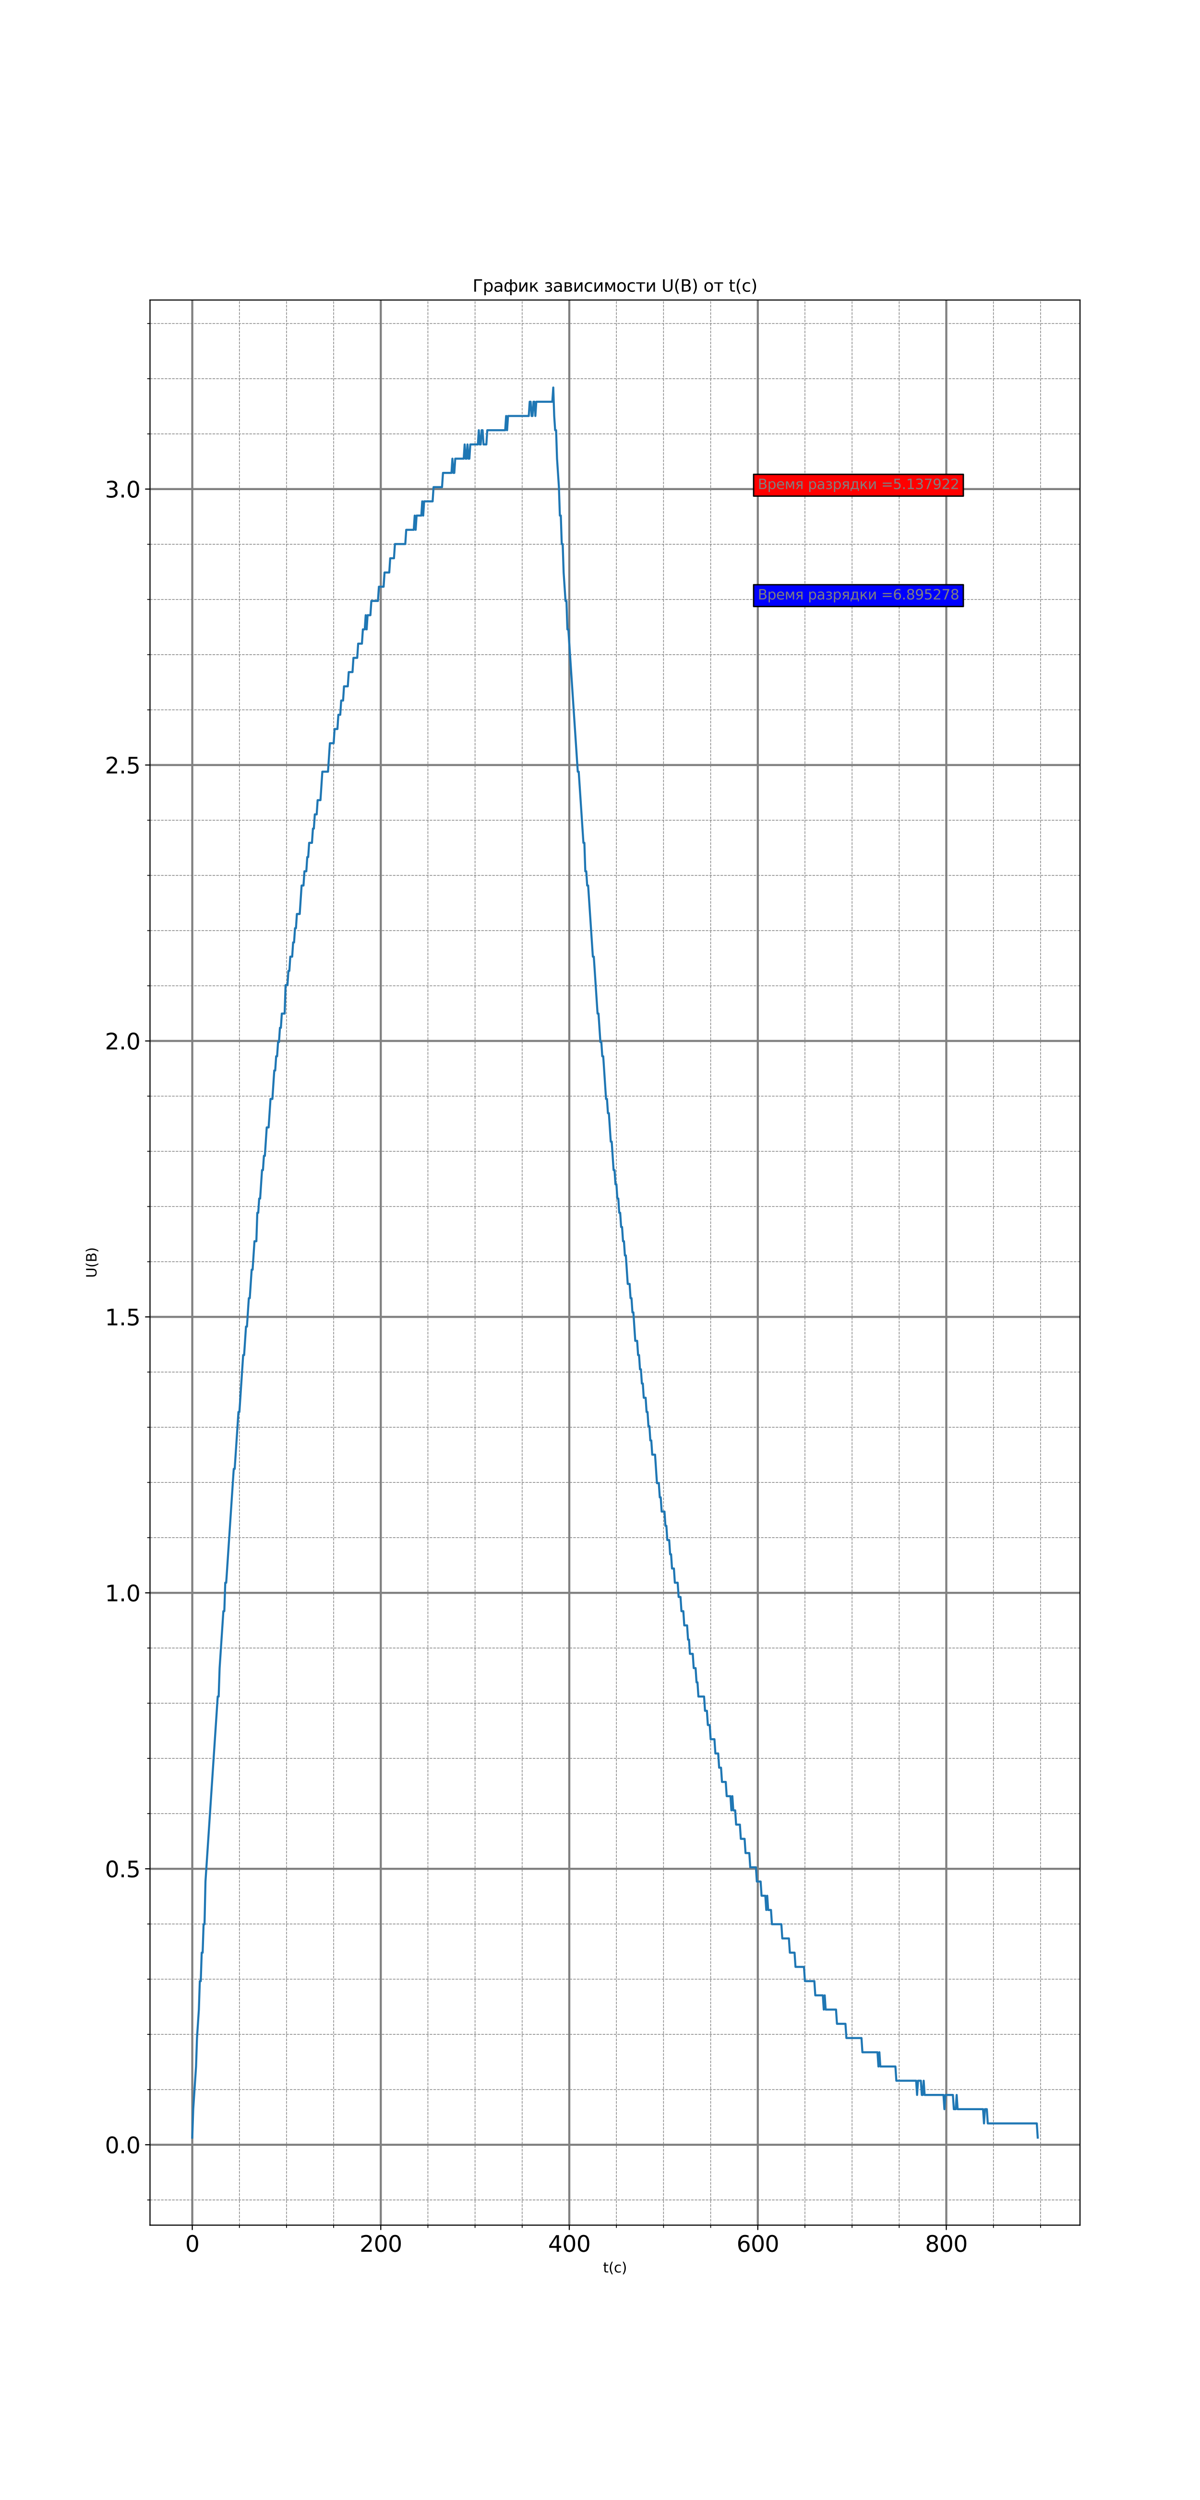 <?xml version="1.0" encoding="utf-8" standalone="no"?>
<!DOCTYPE svg PUBLIC "-//W3C//DTD SVG 1.1//EN"
  "http://www.w3.org/Graphics/SVG/1.1/DTD/svg11.dtd">
<svg height="1800pt" version="1.1" viewBox="0 0 864 1800" width="864pt" xmlns="http://www.w3.org/2000/svg" xmlns:xlink="http://www.w3.org/1999/xlink">
 <defs>
  <style type="text/css">*{stroke-linecap:butt;stroke-linejoin:round;}</style>
 </defs>
 <g id="figure_1">
  <g id="patch_1">
   <path d="M 0 1800 
L 864 1800 
L 864 0 
L 0 0 
z
" style="fill:#ffffff;"/>
  </g>
  <g id="axes_1">
   <g id="patch_2">
    <path d="M 108 1602 
L 777.6 1602 
L 777.6 216 
L 108 216 
z
" style="fill:#ffffff;"/>
   </g>
   <g id="matplotlib.axis_1">
    <g id="xtick_1">
     <g id="line2d_1">
      <path clip-path="url(#p502dbb73ba)" d="M 138.436 1602 
L 138.436 216 
" style="fill:none;stroke:#808080;stroke-linecap:square;stroke-width:1.5;"/>
     </g>
     <g id="line2d_2">
      <defs>
       <path d="M 0 0 
L 0 3.5 
" id="m9518e1de23" style="stroke:#000000;stroke-width:0.8;"/>
      </defs>
      <g>
       <use style="stroke:#000000;stroke-width:0.8;" x="138.436" xlink:href="#m9518e1de23" y="1602"/>
      </g>
     </g>
     <g id="text_1">
      <!-- 0 -->
      <g transform="translate(133.346 1621.158)scale(0.16 -0.16)">
       <defs>
        <path d="M 2034 4250 
Q 1547 4250 1301 3770 
Q 1056 3291 1056 2328 
Q 1056 1369 1301 889 
Q 1547 409 2034 409 
Q 2525 409 2770 889 
Q 3016 1369 3016 2328 
Q 3016 3291 2770 3770 
Q 2525 4250 2034 4250 
z
M 2034 4750 
Q 2819 4750 3233 4129 
Q 3647 3509 3647 2328 
Q 3647 1150 3233 529 
Q 2819 -91 2034 -91 
Q 1250 -91 836 529 
Q 422 1150 422 2328 
Q 422 3509 836 4129 
Q 1250 4750 2034 4750 
z
" id="DejaVuSans-30" transform="scale(0.016)"/>
       </defs>
       <use xlink:href="#DejaVuSans-30"/>
      </g>
     </g>
    </g>
    <g id="xtick_2">
     <g id="line2d_3">
      <path clip-path="url(#p502dbb73ba)" d="M 274.162 1602 
L 274.162 216 
" style="fill:none;stroke:#808080;stroke-linecap:square;stroke-width:1.5;"/>
     </g>
     <g id="line2d_4">
      <g>
       <use style="stroke:#000000;stroke-width:0.8;" x="274.162" xlink:href="#m9518e1de23" y="1602"/>
      </g>
     </g>
     <g id="text_2">
      <!-- 200 -->
      <g transform="translate(258.892 1621.158)scale(0.16 -0.16)">
       <defs>
        <path d="M 1228 531 
L 3431 531 
L 3431 0 
L 469 0 
L 469 531 
Q 828 903 1448 1529 
Q 2069 2156 2228 2338 
Q 2531 2678 2651 2914 
Q 2772 3150 2772 3378 
Q 2772 3750 2511 3984 
Q 2250 4219 1831 4219 
Q 1534 4219 1204 4116 
Q 875 4013 500 3803 
L 500 4441 
Q 881 4594 1212 4672 
Q 1544 4750 1819 4750 
Q 2544 4750 2975 4387 
Q 3406 4025 3406 3419 
Q 3406 3131 3298 2873 
Q 3191 2616 2906 2266 
Q 2828 2175 2409 1742 
Q 1991 1309 1228 531 
z
" id="DejaVuSans-32" transform="scale(0.016)"/>
       </defs>
       <use xlink:href="#DejaVuSans-32"/>
       <use x="63.623" xlink:href="#DejaVuSans-30"/>
       <use x="127.246" xlink:href="#DejaVuSans-30"/>
      </g>
     </g>
    </g>
    <g id="xtick_3">
     <g id="line2d_5">
      <path clip-path="url(#p502dbb73ba)" d="M 409.887 1602 
L 409.887 216 
" style="fill:none;stroke:#808080;stroke-linecap:square;stroke-width:1.5;"/>
     </g>
     <g id="line2d_6">
      <g>
       <use style="stroke:#000000;stroke-width:0.8;" x="409.887" xlink:href="#m9518e1de23" y="1602"/>
      </g>
     </g>
     <g id="text_3">
      <!-- 400 -->
      <g transform="translate(394.617 1621.158)scale(0.16 -0.16)">
       <defs>
        <path d="M 2419 4116 
L 825 1625 
L 2419 1625 
L 2419 4116 
z
M 2253 4666 
L 3047 4666 
L 3047 1625 
L 3713 1625 
L 3713 1100 
L 3047 1100 
L 3047 0 
L 2419 0 
L 2419 1100 
L 313 1100 
L 313 1709 
L 2253 4666 
z
" id="DejaVuSans-34" transform="scale(0.016)"/>
       </defs>
       <use xlink:href="#DejaVuSans-34"/>
       <use x="63.623" xlink:href="#DejaVuSans-30"/>
       <use x="127.246" xlink:href="#DejaVuSans-30"/>
      </g>
     </g>
    </g>
    <g id="xtick_4">
     <g id="line2d_7">
      <path clip-path="url(#p502dbb73ba)" d="M 545.612 1602 
L 545.612 216 
" style="fill:none;stroke:#808080;stroke-linecap:square;stroke-width:1.5;"/>
     </g>
     <g id="line2d_8">
      <g>
       <use style="stroke:#000000;stroke-width:0.8;" x="545.612" xlink:href="#m9518e1de23" y="1602"/>
      </g>
     </g>
     <g id="text_4">
      <!-- 600 -->
      <g transform="translate(530.342 1621.158)scale(0.16 -0.16)">
       <defs>
        <path d="M 2113 2584 
Q 1688 2584 1439 2293 
Q 1191 2003 1191 1497 
Q 1191 994 1439 701 
Q 1688 409 2113 409 
Q 2538 409 2786 701 
Q 3034 994 3034 1497 
Q 3034 2003 2786 2293 
Q 2538 2584 2113 2584 
z
M 3366 4563 
L 3366 3988 
Q 3128 4100 2886 4159 
Q 2644 4219 2406 4219 
Q 1781 4219 1451 3797 
Q 1122 3375 1075 2522 
Q 1259 2794 1537 2939 
Q 1816 3084 2150 3084 
Q 2853 3084 3261 2657 
Q 3669 2231 3669 1497 
Q 3669 778 3244 343 
Q 2819 -91 2113 -91 
Q 1303 -91 875 529 
Q 447 1150 447 2328 
Q 447 3434 972 4092 
Q 1497 4750 2381 4750 
Q 2619 4750 2861 4703 
Q 3103 4656 3366 4563 
z
" id="DejaVuSans-36" transform="scale(0.016)"/>
       </defs>
       <use xlink:href="#DejaVuSans-36"/>
       <use x="63.623" xlink:href="#DejaVuSans-30"/>
       <use x="127.246" xlink:href="#DejaVuSans-30"/>
      </g>
     </g>
    </g>
    <g id="xtick_5">
     <g id="line2d_9">
      <path clip-path="url(#p502dbb73ba)" d="M 681.337 1602 
L 681.337 216 
" style="fill:none;stroke:#808080;stroke-linecap:square;stroke-width:1.5;"/>
     </g>
     <g id="line2d_10">
      <g>
       <use style="stroke:#000000;stroke-width:0.8;" x="681.337" xlink:href="#m9518e1de23" y="1602"/>
      </g>
     </g>
     <g id="text_5">
      <!-- 800 -->
      <g transform="translate(666.067 1621.158)scale(0.16 -0.16)">
       <defs>
        <path d="M 2034 2216 
Q 1584 2216 1326 1975 
Q 1069 1734 1069 1313 
Q 1069 891 1326 650 
Q 1584 409 2034 409 
Q 2484 409 2743 651 
Q 3003 894 3003 1313 
Q 3003 1734 2745 1975 
Q 2488 2216 2034 2216 
z
M 1403 2484 
Q 997 2584 770 2862 
Q 544 3141 544 3541 
Q 544 4100 942 4425 
Q 1341 4750 2034 4750 
Q 2731 4750 3128 4425 
Q 3525 4100 3525 3541 
Q 3525 3141 3298 2862 
Q 3072 2584 2669 2484 
Q 3125 2378 3379 2068 
Q 3634 1759 3634 1313 
Q 3634 634 3220 271 
Q 2806 -91 2034 -91 
Q 1263 -91 848 271 
Q 434 634 434 1313 
Q 434 1759 690 2068 
Q 947 2378 1403 2484 
z
M 1172 3481 
Q 1172 3119 1398 2916 
Q 1625 2713 2034 2713 
Q 2441 2713 2670 2916 
Q 2900 3119 2900 3481 
Q 2900 3844 2670 4047 
Q 2441 4250 2034 4250 
Q 1625 4250 1398 4047 
Q 1172 3844 1172 3481 
z
" id="DejaVuSans-38" transform="scale(0.016)"/>
       </defs>
       <use xlink:href="#DejaVuSans-38"/>
       <use x="63.623" xlink:href="#DejaVuSans-30"/>
       <use x="127.246" xlink:href="#DejaVuSans-30"/>
      </g>
     </g>
    </g>
    <g id="xtick_6">
     <g id="line2d_11">
      <path clip-path="url(#p502dbb73ba)" d="M 172.368 1602 
L 172.368 216 
" style="fill:none;stroke:#808080;stroke-dasharray:1.85,0.8;stroke-dashoffset:0;stroke-width:0.5;"/>
     </g>
     <g id="line2d_12">
      <defs>
       <path d="M 0 0 
L 0 2 
" id="m338dd88346" style="stroke:#000000;stroke-width:0.6;"/>
      </defs>
      <g>
       <use style="stroke:#000000;stroke-width:0.6;" x="172.368" xlink:href="#m338dd88346" y="1602"/>
      </g>
     </g>
    </g>
    <g id="xtick_7">
     <g id="line2d_13">
      <path clip-path="url(#p502dbb73ba)" d="M 206.299 1602 
L 206.299 216 
" style="fill:none;stroke:#808080;stroke-dasharray:1.85,0.8;stroke-dashoffset:0;stroke-width:0.5;"/>
     </g>
     <g id="line2d_14">
      <g>
       <use style="stroke:#000000;stroke-width:0.6;" x="206.299" xlink:href="#m338dd88346" y="1602"/>
      </g>
     </g>
    </g>
    <g id="xtick_8">
     <g id="line2d_15">
      <path clip-path="url(#p502dbb73ba)" d="M 240.23 1602 
L 240.23 216 
" style="fill:none;stroke:#808080;stroke-dasharray:1.85,0.8;stroke-dashoffset:0;stroke-width:0.5;"/>
     </g>
     <g id="line2d_16">
      <g>
       <use style="stroke:#000000;stroke-width:0.6;" x="240.23" xlink:href="#m338dd88346" y="1602"/>
      </g>
     </g>
    </g>
    <g id="xtick_9">
     <g id="line2d_17">
      <path clip-path="url(#p502dbb73ba)" d="M 308.093 1602 
L 308.093 216 
" style="fill:none;stroke:#808080;stroke-dasharray:1.85,0.8;stroke-dashoffset:0;stroke-width:0.5;"/>
     </g>
     <g id="line2d_18">
      <g>
       <use style="stroke:#000000;stroke-width:0.6;" x="308.093" xlink:href="#m338dd88346" y="1602"/>
      </g>
     </g>
    </g>
    <g id="xtick_10">
     <g id="line2d_19">
      <path clip-path="url(#p502dbb73ba)" d="M 342.024 1602 
L 342.024 216 
" style="fill:none;stroke:#808080;stroke-dasharray:1.85,0.8;stroke-dashoffset:0;stroke-width:0.5;"/>
     </g>
     <g id="line2d_20">
      <g>
       <use style="stroke:#000000;stroke-width:0.6;" x="342.024" xlink:href="#m338dd88346" y="1602"/>
      </g>
     </g>
    </g>
    <g id="xtick_11">
     <g id="line2d_21">
      <path clip-path="url(#p502dbb73ba)" d="M 375.955 1602 
L 375.955 216 
" style="fill:none;stroke:#808080;stroke-dasharray:1.85,0.8;stroke-dashoffset:0;stroke-width:0.5;"/>
     </g>
     <g id="line2d_22">
      <g>
       <use style="stroke:#000000;stroke-width:0.6;" x="375.955" xlink:href="#m338dd88346" y="1602"/>
      </g>
     </g>
    </g>
    <g id="xtick_12">
     <g id="line2d_23">
      <path clip-path="url(#p502dbb73ba)" d="M 443.818 1602 
L 443.818 216 
" style="fill:none;stroke:#808080;stroke-dasharray:1.85,0.8;stroke-dashoffset:0;stroke-width:0.5;"/>
     </g>
     <g id="line2d_24">
      <g>
       <use style="stroke:#000000;stroke-width:0.6;" x="443.818" xlink:href="#m338dd88346" y="1602"/>
      </g>
     </g>
    </g>
    <g id="xtick_13">
     <g id="line2d_25">
      <path clip-path="url(#p502dbb73ba)" d="M 477.749 1602 
L 477.749 216 
" style="fill:none;stroke:#808080;stroke-dasharray:1.85,0.8;stroke-dashoffset:0;stroke-width:0.5;"/>
     </g>
     <g id="line2d_26">
      <g>
       <use style="stroke:#000000;stroke-width:0.6;" x="477.749" xlink:href="#m338dd88346" y="1602"/>
      </g>
     </g>
    </g>
    <g id="xtick_14">
     <g id="line2d_27">
      <path clip-path="url(#p502dbb73ba)" d="M 511.681 1602 
L 511.681 216 
" style="fill:none;stroke:#808080;stroke-dasharray:1.85,0.8;stroke-dashoffset:0;stroke-width:0.5;"/>
     </g>
     <g id="line2d_28">
      <g>
       <use style="stroke:#000000;stroke-width:0.6;" x="511.681" xlink:href="#m338dd88346" y="1602"/>
      </g>
     </g>
    </g>
    <g id="xtick_15">
     <g id="line2d_29">
      <path clip-path="url(#p502dbb73ba)" d="M 579.543 1602 
L 579.543 216 
" style="fill:none;stroke:#808080;stroke-dasharray:1.85,0.8;stroke-dashoffset:0;stroke-width:0.5;"/>
     </g>
     <g id="line2d_30">
      <g>
       <use style="stroke:#000000;stroke-width:0.6;" x="579.543" xlink:href="#m338dd88346" y="1602"/>
      </g>
     </g>
    </g>
    <g id="xtick_16">
     <g id="line2d_31">
      <path clip-path="url(#p502dbb73ba)" d="M 613.474 1602 
L 613.474 216 
" style="fill:none;stroke:#808080;stroke-dasharray:1.85,0.8;stroke-dashoffset:0;stroke-width:0.5;"/>
     </g>
     <g id="line2d_32">
      <g>
       <use style="stroke:#000000;stroke-width:0.6;" x="613.474" xlink:href="#m338dd88346" y="1602"/>
      </g>
     </g>
    </g>
    <g id="xtick_17">
     <g id="line2d_33">
      <path clip-path="url(#p502dbb73ba)" d="M 647.406 1602 
L 647.406 216 
" style="fill:none;stroke:#808080;stroke-dasharray:1.85,0.8;stroke-dashoffset:0;stroke-width:0.5;"/>
     </g>
     <g id="line2d_34">
      <g>
       <use style="stroke:#000000;stroke-width:0.6;" x="647.406" xlink:href="#m338dd88346" y="1602"/>
      </g>
     </g>
    </g>
    <g id="xtick_18">
     <g id="line2d_35">
      <path clip-path="url(#p502dbb73ba)" d="M 715.268 1602 
L 715.268 216 
" style="fill:none;stroke:#808080;stroke-dasharray:1.85,0.8;stroke-dashoffset:0;stroke-width:0.5;"/>
     </g>
     <g id="line2d_36">
      <g>
       <use style="stroke:#000000;stroke-width:0.6;" x="715.268" xlink:href="#m338dd88346" y="1602"/>
      </g>
     </g>
    </g>
    <g id="xtick_19">
     <g id="line2d_37">
      <path clip-path="url(#p502dbb73ba)" d="M 749.2 1602 
L 749.2 216 
" style="fill:none;stroke:#808080;stroke-dasharray:1.85,0.8;stroke-dashoffset:0;stroke-width:0.5;"/>
     </g>
     <g id="line2d_38">
      <g>
       <use style="stroke:#000000;stroke-width:0.6;" x="749.2" xlink:href="#m338dd88346" y="1602"/>
      </g>
     </g>
    </g>
    <g id="text_6">
     <!-- t(с) -->
     <g transform="translate(434.189 1636.083)scale(0.1 -0.1)">
      <defs>
       <path d="M 1172 4494 
L 1172 3500 
L 2356 3500 
L 2356 3053 
L 1172 3053 
L 1172 1153 
Q 1172 725 1289 603 
Q 1406 481 1766 481 
L 2356 481 
L 2356 0 
L 1766 0 
Q 1100 0 847 248 
Q 594 497 594 1153 
L 594 3053 
L 172 3053 
L 172 3500 
L 594 3500 
L 594 4494 
L 1172 4494 
z
" id="DejaVuSans-74" transform="scale(0.016)"/>
       <path d="M 1984 4856 
Q 1566 4138 1362 3434 
Q 1159 2731 1159 2009 
Q 1159 1288 1364 580 
Q 1569 -128 1984 -844 
L 1484 -844 
Q 1016 -109 783 600 
Q 550 1309 550 2009 
Q 550 2706 781 3412 
Q 1013 4119 1484 4856 
L 1984 4856 
z
" id="DejaVuSans-28" transform="scale(0.016)"/>
       <path d="M 3122 3366 
L 3122 2828 
Q 2878 2963 2633 3030 
Q 2388 3097 2138 3097 
Q 1578 3097 1268 2742 
Q 959 2388 959 1747 
Q 959 1106 1268 751 
Q 1578 397 2138 397 
Q 2388 397 2633 464 
Q 2878 531 3122 666 
L 3122 134 
Q 2881 22 2623 -34 
Q 2366 -91 2075 -91 
Q 1284 -91 818 406 
Q 353 903 353 1747 
Q 353 2603 823 3093 
Q 1294 3584 2113 3584 
Q 2378 3584 2631 3529 
Q 2884 3475 3122 3366 
z
" id="DejaVuSans-441" transform="scale(0.016)"/>
       <path d="M 513 4856 
L 1013 4856 
Q 1481 4119 1714 3412 
Q 1947 2706 1947 2009 
Q 1947 1309 1714 600 
Q 1481 -109 1013 -844 
L 513 -844 
Q 928 -128 1133 580 
Q 1338 1288 1338 2009 
Q 1338 2731 1133 3434 
Q 928 4138 513 4856 
z
" id="DejaVuSans-29" transform="scale(0.016)"/>
      </defs>
      <use xlink:href="#DejaVuSans-74"/>
      <use x="39.209" xlink:href="#DejaVuSans-28"/>
      <use x="78.223" xlink:href="#DejaVuSans-441"/>
      <use x="133.203" xlink:href="#DejaVuSans-29"/>
     </g>
    </g>
   </g>
   <g id="matplotlib.axis_2">
    <g id="ytick_1">
     <g id="line2d_39">
      <path clip-path="url(#p502dbb73ba)" d="M 108 1544.122 
L 777.6 1544.122 
" style="fill:none;stroke:#808080;stroke-linecap:square;stroke-width:1.5;"/>
     </g>
     <g id="line2d_40">
      <defs>
       <path d="M 0 0 
L -3.5 0 
" id="m2df38c741f" style="stroke:#000000;stroke-width:0.8;"/>
      </defs>
      <g>
       <use style="stroke:#000000;stroke-width:0.8;" x="108" xlink:href="#m2df38c741f" y="1544.122"/>
      </g>
     </g>
     <g id="text_7">
      <!-- 0.0 -->
      <g transform="translate(75.555 1550.201)scale(0.16 -0.16)">
       <defs>
        <path d="M 684 794 
L 1344 794 
L 1344 0 
L 684 0 
L 684 794 
z
" id="DejaVuSans-2e" transform="scale(0.016)"/>
       </defs>
       <use xlink:href="#DejaVuSans-30"/>
       <use x="63.623" xlink:href="#DejaVuSans-2e"/>
       <use x="95.41" xlink:href="#DejaVuSans-30"/>
      </g>
     </g>
    </g>
    <g id="ytick_2">
     <g id="line2d_41">
      <path clip-path="url(#p502dbb73ba)" d="M 108 1345.452 
L 777.6 1345.452 
" style="fill:none;stroke:#808080;stroke-linecap:square;stroke-width:1.5;"/>
     </g>
     <g id="line2d_42">
      <g>
       <use style="stroke:#000000;stroke-width:0.8;" x="108" xlink:href="#m2df38c741f" y="1345.452"/>
      </g>
     </g>
     <g id="text_8">
      <!-- 0.5 -->
      <g transform="translate(75.555 1351.531)scale(0.16 -0.16)">
       <defs>
        <path d="M 691 4666 
L 3169 4666 
L 3169 4134 
L 1269 4134 
L 1269 2991 
Q 1406 3038 1543 3061 
Q 1681 3084 1819 3084 
Q 2600 3084 3056 2656 
Q 3513 2228 3513 1497 
Q 3513 744 3044 326 
Q 2575 -91 1722 -91 
Q 1428 -91 1123 -41 
Q 819 9 494 109 
L 494 744 
Q 775 591 1075 516 
Q 1375 441 1709 441 
Q 2250 441 2565 725 
Q 2881 1009 2881 1497 
Q 2881 1984 2565 2268 
Q 2250 2553 1709 2553 
Q 1456 2553 1204 2497 
Q 953 2441 691 2322 
L 691 4666 
z
" id="DejaVuSans-35" transform="scale(0.016)"/>
       </defs>
       <use xlink:href="#DejaVuSans-30"/>
       <use x="63.623" xlink:href="#DejaVuSans-2e"/>
       <use x="95.41" xlink:href="#DejaVuSans-35"/>
      </g>
     </g>
    </g>
    <g id="ytick_3">
     <g id="line2d_43">
      <path clip-path="url(#p502dbb73ba)" d="M 108 1146.783 
L 777.6 1146.783 
" style="fill:none;stroke:#808080;stroke-linecap:square;stroke-width:1.5;"/>
     </g>
     <g id="line2d_44">
      <g>
       <use style="stroke:#000000;stroke-width:0.8;" x="108" xlink:href="#m2df38c741f" y="1146.783"/>
      </g>
     </g>
     <g id="text_9">
      <!-- 1.0 -->
      <g transform="translate(75.555 1152.861)scale(0.16 -0.16)">
       <defs>
        <path d="M 794 531 
L 1825 531 
L 1825 4091 
L 703 3866 
L 703 4441 
L 1819 4666 
L 2450 4666 
L 2450 531 
L 3481 531 
L 3481 0 
L 794 0 
L 794 531 
z
" id="DejaVuSans-31" transform="scale(0.016)"/>
       </defs>
       <use xlink:href="#DejaVuSans-31"/>
       <use x="63.623" xlink:href="#DejaVuSans-2e"/>
       <use x="95.41" xlink:href="#DejaVuSans-30"/>
      </g>
     </g>
    </g>
    <g id="ytick_4">
     <g id="line2d_45">
      <path clip-path="url(#p502dbb73ba)" d="M 108 948.113 
L 777.6 948.113 
" style="fill:none;stroke:#808080;stroke-linecap:square;stroke-width:1.5;"/>
     </g>
     <g id="line2d_46">
      <g>
       <use style="stroke:#000000;stroke-width:0.8;" x="108" xlink:href="#m2df38c741f" y="948.113"/>
      </g>
     </g>
     <g id="text_10">
      <!-- 1.5 -->
      <g transform="translate(75.555 954.192)scale(0.16 -0.16)">
       <use xlink:href="#DejaVuSans-31"/>
       <use x="63.623" xlink:href="#DejaVuSans-2e"/>
       <use x="95.41" xlink:href="#DejaVuSans-35"/>
      </g>
     </g>
    </g>
    <g id="ytick_5">
     <g id="line2d_47">
      <path clip-path="url(#p502dbb73ba)" d="M 108 749.443 
L 777.6 749.443 
" style="fill:none;stroke:#808080;stroke-linecap:square;stroke-width:1.5;"/>
     </g>
     <g id="line2d_48">
      <g>
       <use style="stroke:#000000;stroke-width:0.8;" x="108" xlink:href="#m2df38c741f" y="749.443"/>
      </g>
     </g>
     <g id="text_11">
      <!-- 2.0 -->
      <g transform="translate(75.555 755.522)scale(0.16 -0.16)">
       <use xlink:href="#DejaVuSans-32"/>
       <use x="63.623" xlink:href="#DejaVuSans-2e"/>
       <use x="95.41" xlink:href="#DejaVuSans-30"/>
      </g>
     </g>
    </g>
    <g id="ytick_6">
     <g id="line2d_49">
      <path clip-path="url(#p502dbb73ba)" d="M 108 550.774 
L 777.6 550.774 
" style="fill:none;stroke:#808080;stroke-linecap:square;stroke-width:1.5;"/>
     </g>
     <g id="line2d_50">
      <g>
       <use style="stroke:#000000;stroke-width:0.8;" x="108" xlink:href="#m2df38c741f" y="550.774"/>
      </g>
     </g>
     <g id="text_12">
      <!-- 2.5 -->
      <g transform="translate(75.555 556.853)scale(0.16 -0.16)">
       <use xlink:href="#DejaVuSans-32"/>
       <use x="63.623" xlink:href="#DejaVuSans-2e"/>
       <use x="95.41" xlink:href="#DejaVuSans-35"/>
      </g>
     </g>
    </g>
    <g id="ytick_7">
     <g id="line2d_51">
      <path clip-path="url(#p502dbb73ba)" d="M 108 352.104 
L 777.6 352.104 
" style="fill:none;stroke:#808080;stroke-linecap:square;stroke-width:1.5;"/>
     </g>
     <g id="line2d_52">
      <g>
       <use style="stroke:#000000;stroke-width:0.8;" x="108" xlink:href="#m2df38c741f" y="352.104"/>
      </g>
     </g>
     <g id="text_13">
      <!-- 3.0 -->
      <g transform="translate(75.555 358.183)scale(0.16 -0.16)">
       <defs>
        <path d="M 2597 2516 
Q 3050 2419 3304 2112 
Q 3559 1806 3559 1356 
Q 3559 666 3084 287 
Q 2609 -91 1734 -91 
Q 1441 -91 1130 -33 
Q 819 25 488 141 
L 488 750 
Q 750 597 1062 519 
Q 1375 441 1716 441 
Q 2309 441 2620 675 
Q 2931 909 2931 1356 
Q 2931 1769 2642 2001 
Q 2353 2234 1838 2234 
L 1294 2234 
L 1294 2753 
L 1863 2753 
Q 2328 2753 2575 2939 
Q 2822 3125 2822 3475 
Q 2822 3834 2567 4026 
Q 2313 4219 1838 4219 
Q 1578 4219 1281 4162 
Q 984 4106 628 3988 
L 628 4550 
Q 988 4650 1302 4700 
Q 1616 4750 1894 4750 
Q 2613 4750 3031 4423 
Q 3450 4097 3450 3541 
Q 3450 3153 3228 2886 
Q 3006 2619 2597 2516 
z
" id="DejaVuSans-33" transform="scale(0.016)"/>
       </defs>
       <use xlink:href="#DejaVuSans-33"/>
       <use x="63.623" xlink:href="#DejaVuSans-2e"/>
       <use x="95.41" xlink:href="#DejaVuSans-30"/>
      </g>
     </g>
    </g>
    <g id="ytick_8">
     <g id="line2d_53">
      <path clip-path="url(#p502dbb73ba)" d="M 108 1583.856 
L 777.6 1583.856 
" style="fill:none;stroke:#808080;stroke-dasharray:1.85,0.8;stroke-dashoffset:0;stroke-width:0.5;"/>
     </g>
     <g id="line2d_54">
      <defs>
       <path d="M 0 0 
L -2 0 
" id="m661550325f" style="stroke:#000000;stroke-width:0.6;"/>
      </defs>
      <g>
       <use style="stroke:#000000;stroke-width:0.6;" x="108" xlink:href="#m661550325f" y="1583.856"/>
      </g>
     </g>
    </g>
    <g id="ytick_9">
     <g id="line2d_55">
      <path clip-path="url(#p502dbb73ba)" d="M 108 1504.388 
L 777.6 1504.388 
" style="fill:none;stroke:#808080;stroke-dasharray:1.85,0.8;stroke-dashoffset:0;stroke-width:0.5;"/>
     </g>
     <g id="line2d_56">
      <g>
       <use style="stroke:#000000;stroke-width:0.6;" x="108" xlink:href="#m661550325f" y="1504.388"/>
      </g>
     </g>
    </g>
    <g id="ytick_10">
     <g id="line2d_57">
      <path clip-path="url(#p502dbb73ba)" d="M 108 1464.654 
L 777.6 1464.654 
" style="fill:none;stroke:#808080;stroke-dasharray:1.85,0.8;stroke-dashoffset:0;stroke-width:0.5;"/>
     </g>
     <g id="line2d_58">
      <g>
       <use style="stroke:#000000;stroke-width:0.6;" x="108" xlink:href="#m661550325f" y="1464.654"/>
      </g>
     </g>
    </g>
    <g id="ytick_11">
     <g id="line2d_59">
      <path clip-path="url(#p502dbb73ba)" d="M 108 1424.92 
L 777.6 1424.92 
" style="fill:none;stroke:#808080;stroke-dasharray:1.85,0.8;stroke-dashoffset:0;stroke-width:0.5;"/>
     </g>
     <g id="line2d_60">
      <g>
       <use style="stroke:#000000;stroke-width:0.6;" x="108" xlink:href="#m661550325f" y="1424.92"/>
      </g>
     </g>
    </g>
    <g id="ytick_12">
     <g id="line2d_61">
      <path clip-path="url(#p502dbb73ba)" d="M 108 1385.186 
L 777.6 1385.186 
" style="fill:none;stroke:#808080;stroke-dasharray:1.85,0.8;stroke-dashoffset:0;stroke-width:0.5;"/>
     </g>
     <g id="line2d_62">
      <g>
       <use style="stroke:#000000;stroke-width:0.6;" x="108" xlink:href="#m661550325f" y="1385.186"/>
      </g>
     </g>
    </g>
    <g id="ytick_13">
     <g id="line2d_63">
      <path clip-path="url(#p502dbb73ba)" d="M 108 1305.718 
L 777.6 1305.718 
" style="fill:none;stroke:#808080;stroke-dasharray:1.85,0.8;stroke-dashoffset:0;stroke-width:0.5;"/>
     </g>
     <g id="line2d_64">
      <g>
       <use style="stroke:#000000;stroke-width:0.6;" x="108" xlink:href="#m661550325f" y="1305.718"/>
      </g>
     </g>
    </g>
    <g id="ytick_14">
     <g id="line2d_65">
      <path clip-path="url(#p502dbb73ba)" d="M 108 1265.984 
L 777.6 1265.984 
" style="fill:none;stroke:#808080;stroke-dasharray:1.85,0.8;stroke-dashoffset:0;stroke-width:0.5;"/>
     </g>
     <g id="line2d_66">
      <g>
       <use style="stroke:#000000;stroke-width:0.6;" x="108" xlink:href="#m661550325f" y="1265.984"/>
      </g>
     </g>
    </g>
    <g id="ytick_15">
     <g id="line2d_67">
      <path clip-path="url(#p502dbb73ba)" d="M 108 1226.251 
L 777.6 1226.251 
" style="fill:none;stroke:#808080;stroke-dasharray:1.85,0.8;stroke-dashoffset:0;stroke-width:0.5;"/>
     </g>
     <g id="line2d_68">
      <g>
       <use style="stroke:#000000;stroke-width:0.6;" x="108" xlink:href="#m661550325f" y="1226.251"/>
      </g>
     </g>
    </g>
    <g id="ytick_16">
     <g id="line2d_69">
      <path clip-path="url(#p502dbb73ba)" d="M 108 1186.517 
L 777.6 1186.517 
" style="fill:none;stroke:#808080;stroke-dasharray:1.85,0.8;stroke-dashoffset:0;stroke-width:0.5;"/>
     </g>
     <g id="line2d_70">
      <g>
       <use style="stroke:#000000;stroke-width:0.6;" x="108" xlink:href="#m661550325f" y="1186.517"/>
      </g>
     </g>
    </g>
    <g id="ytick_17">
     <g id="line2d_71">
      <path clip-path="url(#p502dbb73ba)" d="M 108 1107.049 
L 777.6 1107.049 
" style="fill:none;stroke:#808080;stroke-dasharray:1.85,0.8;stroke-dashoffset:0;stroke-width:0.5;"/>
     </g>
     <g id="line2d_72">
      <g>
       <use style="stroke:#000000;stroke-width:0.6;" x="108" xlink:href="#m661550325f" y="1107.049"/>
      </g>
     </g>
    </g>
    <g id="ytick_18">
     <g id="line2d_73">
      <path clip-path="url(#p502dbb73ba)" d="M 108 1067.315 
L 777.6 1067.315 
" style="fill:none;stroke:#808080;stroke-dasharray:1.85,0.8;stroke-dashoffset:0;stroke-width:0.5;"/>
     </g>
     <g id="line2d_74">
      <g>
       <use style="stroke:#000000;stroke-width:0.6;" x="108" xlink:href="#m661550325f" y="1067.315"/>
      </g>
     </g>
    </g>
    <g id="ytick_19">
     <g id="line2d_75">
      <path clip-path="url(#p502dbb73ba)" d="M 108 1027.581 
L 777.6 1027.581 
" style="fill:none;stroke:#808080;stroke-dasharray:1.85,0.8;stroke-dashoffset:0;stroke-width:0.5;"/>
     </g>
     <g id="line2d_76">
      <g>
       <use style="stroke:#000000;stroke-width:0.6;" x="108" xlink:href="#m661550325f" y="1027.581"/>
      </g>
     </g>
    </g>
    <g id="ytick_20">
     <g id="line2d_77">
      <path clip-path="url(#p502dbb73ba)" d="M 108 987.847 
L 777.6 987.847 
" style="fill:none;stroke:#808080;stroke-dasharray:1.85,0.8;stroke-dashoffset:0;stroke-width:0.5;"/>
     </g>
     <g id="line2d_78">
      <g>
       <use style="stroke:#000000;stroke-width:0.6;" x="108" xlink:href="#m661550325f" y="987.847"/>
      </g>
     </g>
    </g>
    <g id="ytick_21">
     <g id="line2d_79">
      <path clip-path="url(#p502dbb73ba)" d="M 108 908.379 
L 777.6 908.379 
" style="fill:none;stroke:#808080;stroke-dasharray:1.85,0.8;stroke-dashoffset:0;stroke-width:0.5;"/>
     </g>
     <g id="line2d_80">
      <g>
       <use style="stroke:#000000;stroke-width:0.6;" x="108" xlink:href="#m661550325f" y="908.379"/>
      </g>
     </g>
    </g>
    <g id="ytick_22">
     <g id="line2d_81">
      <path clip-path="url(#p502dbb73ba)" d="M 108 868.645 
L 777.6 868.645 
" style="fill:none;stroke:#808080;stroke-dasharray:1.85,0.8;stroke-dashoffset:0;stroke-width:0.5;"/>
     </g>
     <g id="line2d_82">
      <g>
       <use style="stroke:#000000;stroke-width:0.6;" x="108" xlink:href="#m661550325f" y="868.645"/>
      </g>
     </g>
    </g>
    <g id="ytick_23">
     <g id="line2d_83">
      <path clip-path="url(#p502dbb73ba)" d="M 108 828.911 
L 777.6 828.911 
" style="fill:none;stroke:#808080;stroke-dasharray:1.85,0.8;stroke-dashoffset:0;stroke-width:0.5;"/>
     </g>
     <g id="line2d_84">
      <g>
       <use style="stroke:#000000;stroke-width:0.6;" x="108" xlink:href="#m661550325f" y="828.911"/>
      </g>
     </g>
    </g>
    <g id="ytick_24">
     <g id="line2d_85">
      <path clip-path="url(#p502dbb73ba)" d="M 108 789.177 
L 777.6 789.177 
" style="fill:none;stroke:#808080;stroke-dasharray:1.85,0.8;stroke-dashoffset:0;stroke-width:0.5;"/>
     </g>
     <g id="line2d_86">
      <g>
       <use style="stroke:#000000;stroke-width:0.6;" x="108" xlink:href="#m661550325f" y="789.177"/>
      </g>
     </g>
    </g>
    <g id="ytick_25">
     <g id="line2d_87">
      <path clip-path="url(#p502dbb73ba)" d="M 108 709.71 
L 777.6 709.71 
" style="fill:none;stroke:#808080;stroke-dasharray:1.85,0.8;stroke-dashoffset:0;stroke-width:0.5;"/>
     </g>
     <g id="line2d_88">
      <g>
       <use style="stroke:#000000;stroke-width:0.6;" x="108" xlink:href="#m661550325f" y="709.71"/>
      </g>
     </g>
    </g>
    <g id="ytick_26">
     <g id="line2d_89">
      <path clip-path="url(#p502dbb73ba)" d="M 108 669.976 
L 777.6 669.976 
" style="fill:none;stroke:#808080;stroke-dasharray:1.85,0.8;stroke-dashoffset:0;stroke-width:0.5;"/>
     </g>
     <g id="line2d_90">
      <g>
       <use style="stroke:#000000;stroke-width:0.6;" x="108" xlink:href="#m661550325f" y="669.976"/>
      </g>
     </g>
    </g>
    <g id="ytick_27">
     <g id="line2d_91">
      <path clip-path="url(#p502dbb73ba)" d="M 108 630.242 
L 777.6 630.242 
" style="fill:none;stroke:#808080;stroke-dasharray:1.85,0.8;stroke-dashoffset:0;stroke-width:0.5;"/>
     </g>
     <g id="line2d_92">
      <g>
       <use style="stroke:#000000;stroke-width:0.6;" x="108" xlink:href="#m661550325f" y="630.242"/>
      </g>
     </g>
    </g>
    <g id="ytick_28">
     <g id="line2d_93">
      <path clip-path="url(#p502dbb73ba)" d="M 108 590.508 
L 777.6 590.508 
" style="fill:none;stroke:#808080;stroke-dasharray:1.85,0.8;stroke-dashoffset:0;stroke-width:0.5;"/>
     </g>
     <g id="line2d_94">
      <g>
       <use style="stroke:#000000;stroke-width:0.6;" x="108" xlink:href="#m661550325f" y="590.508"/>
      </g>
     </g>
    </g>
    <g id="ytick_29">
     <g id="line2d_95">
      <path clip-path="url(#p502dbb73ba)" d="M 108 511.04 
L 777.6 511.04 
" style="fill:none;stroke:#808080;stroke-dasharray:1.85,0.8;stroke-dashoffset:0;stroke-width:0.5;"/>
     </g>
     <g id="line2d_96">
      <g>
       <use style="stroke:#000000;stroke-width:0.6;" x="108" xlink:href="#m661550325f" y="511.04"/>
      </g>
     </g>
    </g>
    <g id="ytick_30">
     <g id="line2d_97">
      <path clip-path="url(#p502dbb73ba)" d="M 108 471.306 
L 777.6 471.306 
" style="fill:none;stroke:#808080;stroke-dasharray:1.85,0.8;stroke-dashoffset:0;stroke-width:0.5;"/>
     </g>
     <g id="line2d_98">
      <g>
       <use style="stroke:#000000;stroke-width:0.6;" x="108" xlink:href="#m661550325f" y="471.306"/>
      </g>
     </g>
    </g>
    <g id="ytick_31">
     <g id="line2d_99">
      <path clip-path="url(#p502dbb73ba)" d="M 108 431.572 
L 777.6 431.572 
" style="fill:none;stroke:#808080;stroke-dasharray:1.85,0.8;stroke-dashoffset:0;stroke-width:0.5;"/>
     </g>
     <g id="line2d_100">
      <g>
       <use style="stroke:#000000;stroke-width:0.6;" x="108" xlink:href="#m661550325f" y="431.572"/>
      </g>
     </g>
    </g>
    <g id="ytick_32">
     <g id="line2d_101">
      <path clip-path="url(#p502dbb73ba)" d="M 108 391.838 
L 777.6 391.838 
" style="fill:none;stroke:#808080;stroke-dasharray:1.85,0.8;stroke-dashoffset:0;stroke-width:0.5;"/>
     </g>
     <g id="line2d_102">
      <g>
       <use style="stroke:#000000;stroke-width:0.6;" x="108" xlink:href="#m661550325f" y="391.838"/>
      </g>
     </g>
    </g>
    <g id="ytick_33">
     <g id="line2d_103">
      <path clip-path="url(#p502dbb73ba)" d="M 108 312.37 
L 777.6 312.37 
" style="fill:none;stroke:#808080;stroke-dasharray:1.85,0.8;stroke-dashoffset:0;stroke-width:0.5;"/>
     </g>
     <g id="line2d_104">
      <g>
       <use style="stroke:#000000;stroke-width:0.6;" x="108" xlink:href="#m661550325f" y="312.37"/>
      </g>
     </g>
    </g>
    <g id="ytick_34">
     <g id="line2d_105">
      <path clip-path="url(#p502dbb73ba)" d="M 108 272.636 
L 777.6 272.636 
" style="fill:none;stroke:#808080;stroke-dasharray:1.85,0.8;stroke-dashoffset:0;stroke-width:0.5;"/>
     </g>
     <g id="line2d_106">
      <g>
       <use style="stroke:#000000;stroke-width:0.6;" x="108" xlink:href="#m661550325f" y="272.636"/>
      </g>
     </g>
    </g>
    <g id="ytick_35">
     <g id="line2d_107">
      <path clip-path="url(#p502dbb73ba)" d="M 108 232.902 
L 777.6 232.902 
" style="fill:none;stroke:#808080;stroke-dasharray:1.85,0.8;stroke-dashoffset:0;stroke-width:0.5;"/>
     </g>
     <g id="line2d_108">
      <g>
       <use style="stroke:#000000;stroke-width:0.6;" x="108" xlink:href="#m661550325f" y="232.902"/>
      </g>
     </g>
    </g>
    <g id="text_14">
     <!-- U(B) -->
     <g transform="translate(69.475 919.991)rotate(-90)scale(0.1 -0.1)">
      <defs>
       <path d="M 556 4666 
L 1191 4666 
L 1191 1831 
Q 1191 1081 1462 751 
Q 1734 422 2344 422 
Q 2950 422 3222 751 
Q 3494 1081 3494 1831 
L 3494 4666 
L 4128 4666 
L 4128 1753 
Q 4128 841 3676 375 
Q 3225 -91 2344 -91 
Q 1459 -91 1007 375 
Q 556 841 556 1753 
L 556 4666 
z
" id="DejaVuSans-55" transform="scale(0.016)"/>
       <path d="M 1259 2228 
L 1259 519 
L 2272 519 
Q 2781 519 3026 730 
Q 3272 941 3272 1375 
Q 3272 1813 3026 2020 
Q 2781 2228 2272 2228 
L 1259 2228 
z
M 1259 4147 
L 1259 2741 
L 2194 2741 
Q 2656 2741 2882 2914 
Q 3109 3088 3109 3444 
Q 3109 3797 2882 3972 
Q 2656 4147 2194 4147 
L 1259 4147 
z
M 628 4666 
L 2241 4666 
Q 2963 4666 3353 4366 
Q 3744 4066 3744 3513 
Q 3744 3084 3544 2831 
Q 3344 2578 2956 2516 
Q 3422 2416 3680 2098 
Q 3938 1781 3938 1306 
Q 3938 681 3513 340 
Q 3088 0 2303 0 
L 628 0 
L 628 4666 
z
" id="DejaVuSans-42" transform="scale(0.016)"/>
      </defs>
      <use xlink:href="#DejaVuSans-55"/>
      <use x="73.193" xlink:href="#DejaVuSans-28"/>
      <use x="112.207" xlink:href="#DejaVuSans-42"/>
      <use x="180.811" xlink:href="#DejaVuSans-29"/>
     </g>
    </g>
   </g>
   <g id="line2d_109">
    <path clip-path="url(#p502dbb73ba)" d="M 138.436 1539 
L 139.115 1518.512 
L 141.151 1487.78 
L 141.829 1467.293 
L 143.187 1446.805 
L 143.865 1426.317 
L 144.544 1426.317 
L 145.223 1405.829 
L 145.901 1405.829 
L 146.58 1385.341 
L 147.258 1385.341 
L 147.937 1354.61 
L 156.759 1221.439 
L 157.438 1221.439 
L 158.117 1200.951 
L 160.831 1159.976 
L 161.51 1159.976 
L 162.188 1139.488 
L 162.867 1139.488 
L 168.296 1057.537 
L 168.975 1057.537 
L 171.689 1016.561 
L 172.368 1016.561 
L 175.082 975.585 
L 175.761 975.585 
L 177.118 955.098 
L 177.797 955.098 
L 179.154 934.61 
L 179.833 934.61 
L 181.19 914.122 
L 181.868 914.122 
L 183.226 893.634 
L 184.583 893.634 
L 185.262 873.146 
L 185.94 873.146 
L 186.619 862.902 
L 187.297 862.902 
L 188.655 842.415 
L 189.333 842.415 
L 190.012 832.171 
L 190.691 832.171 
L 192.048 811.683 
L 193.405 811.683 
L 194.762 791.195 
L 196.12 791.195 
L 197.477 770.707 
L 198.155 770.707 
L 198.834 760.463 
L 199.513 760.463 
L 200.191 750.22 
L 200.87 750.22 
L 201.549 739.976 
L 202.227 739.976 
L 202.906 729.732 
L 204.942 729.732 
L 205.62 709.244 
L 206.978 709.244 
L 207.656 699 
L 208.335 699 
L 209.013 688.756 
L 210.371 688.756 
L 211.049 678.512 
L 211.728 678.512 
L 212.407 668.268 
L 213.085 668.268 
L 213.764 658.024 
L 215.8 658.024 
L 217.157 637.537 
L 218.514 637.537 
L 219.193 627.293 
L 220.55 627.293 
L 221.229 617.049 
L 221.907 617.049 
L 222.586 606.805 
L 224.622 606.805 
L 225.3 596.561 
L 225.979 596.561 
L 226.658 586.317 
L 228.015 586.317 
L 228.694 576.073 
L 230.729 576.073 
L 232.087 555.585 
L 236.158 555.585 
L 237.516 535.098 
L 240.23 535.098 
L 240.909 524.854 
L 242.945 524.854 
L 243.623 514.61 
L 244.981 514.61 
L 245.659 504.366 
L 247.016 504.366 
L 247.695 494.122 
L 250.41 494.122 
L 251.088 483.878 
L 253.803 483.878 
L 254.481 473.634 
L 257.196 473.634 
L 257.874 463.39 
L 260.589 463.39 
L 261.268 453.146 
L 262.625 453.146 
L 263.303 442.902 
L 263.982 453.146 
L 264.661 442.902 
L 266.697 442.902 
L 267.375 432.659 
L 272.126 432.659 
L 272.804 422.415 
L 276.197 422.415 
L 276.876 412.171 
L 280.269 412.171 
L 280.948 401.927 
L 283.662 401.927 
L 284.341 391.683 
L 291.806 391.683 
L 292.484 381.439 
L 297.913 381.439 
L 298.592 371.195 
L 299.271 381.439 
L 299.949 371.195 
L 303.342 371.195 
L 304.021 360.951 
L 304.7 371.195 
L 305.378 360.951 
L 311.486 360.951 
L 312.165 350.707 
L 318.272 350.707 
L 318.951 340.463 
L 325.058 340.463 
L 325.737 330.22 
L 326.416 340.463 
L 327.094 340.463 
L 327.773 330.22 
L 333.881 330.22 
L 334.559 319.976 
L 335.238 330.22 
L 335.916 330.22 
L 336.595 319.976 
L 337.274 330.22 
L 337.952 330.22 
L 338.631 319.976 
L 344.06 319.976 
L 344.739 309.732 
L 345.417 319.976 
L 346.096 319.976 
L 346.774 309.732 
L 347.453 309.732 
L 348.132 319.976 
L 350.168 319.976 
L 350.846 309.732 
L 363.74 309.732 
L 364.419 299.488 
L 365.097 309.732 
L 365.776 299.488 
L 380.706 299.488 
L 381.384 289.244 
L 382.063 289.244 
L 382.742 299.488 
L 383.42 299.488 
L 384.099 289.244 
L 384.778 289.244 
L 385.456 299.488 
L 386.135 289.244 
L 397.671 289.244 
L 398.35 279 
L 399.029 299.488 
L 399.707 309.732 
L 400.386 309.732 
L 401.065 330.22 
L 402.422 350.707 
L 403.1 371.195 
L 403.779 371.195 
L 404.458 391.683 
L 405.136 391.683 
L 405.815 412.171 
L 407.172 432.659 
L 407.851 432.659 
L 408.529 453.146 
L 409.208 453.146 
L 415.994 555.585 
L 416.673 555.585 
L 420.066 606.805 
L 420.745 606.805 
L 421.423 627.293 
L 422.102 627.293 
L 422.781 637.537 
L 423.459 637.537 
L 426.852 688.756 
L 427.531 688.756 
L 430.245 729.732 
L 430.924 729.732 
L 432.281 750.22 
L 432.96 750.22 
L 433.639 760.463 
L 434.317 760.463 
L 436.353 791.195 
L 437.032 791.195 
L 437.71 801.439 
L 438.389 801.439 
L 439.746 821.927 
L 440.425 821.927 
L 441.782 842.415 
L 442.461 842.415 
L 443.139 852.659 
L 443.818 852.659 
L 444.497 862.902 
L 445.175 862.902 
L 445.854 873.146 
L 446.532 873.146 
L 447.211 883.39 
L 447.89 883.39 
L 448.568 893.634 
L 449.247 893.634 
L 449.926 903.878 
L 450.604 903.878 
L 451.961 924.366 
L 453.319 924.366 
L 453.997 934.61 
L 454.676 934.61 
L 455.355 944.854 
L 456.033 944.854 
L 457.39 965.341 
L 458.748 965.341 
L 459.426 975.585 
L 460.105 975.585 
L 460.784 985.829 
L 461.462 985.829 
L 462.141 996.073 
L 462.819 996.073 
L 463.498 1006.317 
L 464.855 1006.317 
L 465.534 1016.561 
L 466.213 1016.561 
L 466.891 1026.805 
L 467.57 1026.805 
L 468.248 1037.049 
L 468.927 1037.049 
L 469.606 1047.293 
L 471.642 1047.293 
L 472.999 1067.78 
L 474.356 1067.78 
L 475.035 1078.024 
L 475.713 1078.024 
L 476.392 1088.268 
L 478.428 1088.268 
L 479.106 1098.512 
L 479.785 1098.512 
L 480.464 1108.756 
L 481.821 1108.756 
L 482.5 1119 
L 483.178 1119 
L 483.857 1129.244 
L 485.214 1129.244 
L 485.893 1139.488 
L 487.929 1139.488 
L 488.607 1149.732 
L 489.964 1149.732 
L 490.643 1159.976 
L 492 1159.976 
L 492.679 1170.22 
L 494.715 1170.22 
L 495.393 1180.463 
L 496.072 1180.463 
L 496.751 1190.707 
L 498.787 1190.707 
L 499.465 1200.951 
L 500.822 1200.951 
L 501.501 1211.195 
L 502.18 1211.195 
L 502.858 1221.439 
L 506.93 1221.439 
L 507.609 1231.683 
L 508.966 1231.683 
L 509.645 1241.927 
L 511.002 1241.927 
L 511.681 1252.171 
L 514.395 1252.171 
L 515.074 1262.415 
L 517.11 1262.415 
L 517.788 1272.659 
L 519.145 1272.659 
L 519.824 1282.902 
L 522.539 1282.902 
L 523.217 1293.146 
L 525.932 1293.146 
L 526.61 1303.39 
L 527.289 1293.146 
L 527.968 1303.39 
L 529.325 1303.39 
L 530.003 1313.634 
L 532.718 1313.634 
L 533.397 1323.878 
L 536.111 1323.878 
L 536.79 1334.122 
L 539.504 1334.122 
L 540.183 1344.366 
L 544.255 1344.366 
L 544.933 1354.61 
L 547.648 1354.61 
L 548.326 1364.854 
L 551.041 1364.854 
L 551.719 1375.098 
L 552.398 1364.854 
L 553.077 1375.098 
L 555.113 1375.098 
L 555.791 1385.341 
L 562.577 1385.341 
L 563.256 1395.585 
L 568.006 1395.585 
L 568.685 1405.829 
L 572.078 1405.829 
L 572.757 1416.073 
L 578.864 1416.073 
L 579.543 1426.317 
L 586.329 1426.317 
L 587.008 1436.561 
L 592.437 1436.561 
L 593.116 1446.805 
L 593.794 1436.561 
L 594.473 1446.805 
L 601.938 1446.805 
L 602.616 1457.049 
L 608.724 1457.049 
L 609.403 1467.293 
L 620.261 1467.293 
L 620.939 1477.537 
L 631.797 1477.537 
L 632.476 1487.78 
L 633.155 1477.537 
L 633.833 1487.78 
L 644.691 1487.78 
L 645.37 1498.024 
L 659.621 1498.024 
L 660.3 1508.268 
L 660.978 1498.024 
L 663.014 1498.024 
L 663.693 1508.268 
L 664.371 1508.268 
L 665.05 1498.024 
L 665.729 1508.268 
L 679.301 1508.268 
L 679.98 1518.512 
L 680.658 1508.268 
L 686.087 1508.268 
L 686.766 1518.512 
L 688.123 1518.512 
L 688.802 1508.268 
L 689.48 1518.512 
L 707.803 1518.512 
L 708.482 1528.756 
L 709.161 1518.512 
L 710.518 1518.512 
L 711.196 1528.756 
L 746.485 1528.756 
L 747.164 1539 
L 747.164 1539 
" style="fill:none;stroke:#1f77b4;stroke-linecap:square;stroke-width:1.5;"/>
   </g>
   <g id="patch_3">
    <path d="M 108 1602 
L 108 216 
" style="fill:none;stroke:#000000;stroke-linecap:square;stroke-linejoin:miter;stroke-width:0.8;"/>
   </g>
   <g id="patch_4">
    <path d="M 777.6 1602 
L 777.6 216 
" style="fill:none;stroke:#000000;stroke-linecap:square;stroke-linejoin:miter;stroke-width:0.8;"/>
   </g>
   <g id="patch_5">
    <path d="M 108 1602 
L 777.6 1602 
" style="fill:none;stroke:#000000;stroke-linecap:square;stroke-linejoin:miter;stroke-width:0.8;"/>
   </g>
   <g id="patch_6">
    <path d="M 108 216 
L 777.6 216 
" style="fill:none;stroke:#000000;stroke-linecap:square;stroke-linejoin:miter;stroke-width:0.8;"/>
   </g>
   <g id="text_15">
    <g id="patch_7">
     <path d="M 542.612 357.184 
L 693.596 357.184 
L 693.596 341.506 
L 542.612 341.506 
z
" style="fill:#ff0000;stroke:#000000;stroke-linejoin:miter;"/>
    </g>
    <!-- Время разрядки =5.137922 -->
    <g style="fill:#808080;" transform="translate(545.612 352.104)scale(0.1 -0.1)">
     <defs>
      <path d="M 1259 2228 
L 1259 519 
L 2272 519 
Q 2781 519 3026 730 
Q 3272 941 3272 1375 
Q 3272 1813 3026 2020 
Q 2781 2228 2272 2228 
L 1259 2228 
z
M 1259 4147 
L 1259 2741 
L 2194 2741 
Q 2656 2741 2882 2914 
Q 3109 3088 3109 3444 
Q 3109 3797 2882 3972 
Q 2656 4147 2194 4147 
L 1259 4147 
z
M 628 4666 
L 2241 4666 
Q 2963 4666 3353 4366 
Q 3744 4066 3744 3513 
Q 3744 3084 3544 2831 
Q 3344 2578 2956 2516 
Q 3422 2416 3680 2098 
Q 3938 1781 3938 1306 
Q 3938 681 3513 340 
Q 3088 0 2303 0 
L 628 0 
L 628 4666 
z
" id="DejaVuSans-412" transform="scale(0.016)"/>
      <path d="M 1159 525 
L 1159 -1331 
L 581 -1331 
L 581 3500 
L 1159 3500 
L 1159 2969 
Q 1341 3281 1617 3432 
Q 1894 3584 2278 3584 
Q 2916 3584 3314 3078 
Q 3713 2572 3713 1747 
Q 3713 922 3314 415 
Q 2916 -91 2278 -91 
Q 1894 -91 1617 61 
Q 1341 213 1159 525 
z
M 3116 1747 
Q 3116 2381 2855 2742 
Q 2594 3103 2138 3103 
Q 1681 3103 1420 2742 
Q 1159 2381 1159 1747 
Q 1159 1113 1420 752 
Q 1681 391 2138 391 
Q 2594 391 2855 752 
Q 3116 1113 3116 1747 
z
" id="DejaVuSans-440" transform="scale(0.016)"/>
      <path d="M 3597 1894 
L 3597 1613 
L 953 1613 
Q 991 1019 1311 708 
Q 1631 397 2203 397 
Q 2534 397 2845 478 
Q 3156 559 3463 722 
L 3463 178 
Q 3153 47 2828 -22 
Q 2503 -91 2169 -91 
Q 1331 -91 842 396 
Q 353 884 353 1716 
Q 353 2575 817 3079 
Q 1281 3584 2069 3584 
Q 2775 3584 3186 3129 
Q 3597 2675 3597 1894 
z
M 3022 2063 
Q 3016 2534 2758 2815 
Q 2500 3097 2075 3097 
Q 1594 3097 1305 2825 
Q 1016 2553 972 2059 
L 3022 2063 
z
" id="DejaVuSans-435" transform="scale(0.016)"/>
      <path d="M 581 3500 
L 1422 3500 
L 2416 1156 
L 3413 3500 
L 4247 3500 
L 4247 0 
L 3669 0 
L 3669 2950 
L 2703 672 
L 2128 672 
L 1159 2950 
L 1159 0 
L 581 0 
L 581 3500 
z
" id="DejaVuSans-43c" transform="scale(0.016)"/>
      <path d="M 1181 2491 
Q 1181 2231 1381 2084 
Q 1581 1938 1953 1938 
L 2728 1938 
L 2728 3041 
L 1953 3041 
Q 1581 3041 1381 2897 
Q 1181 2753 1181 2491 
z
M 363 0 
L 1431 1534 
Q 1069 1616 828 1830 
Q 588 2044 588 2491 
Q 588 2997 923 3248 
Q 1259 3500 1938 3500 
L 3306 3500 
L 3306 0 
L 2728 0 
L 2728 1478 
L 2013 1478 
L 981 0 
L 363 0 
z
" id="DejaVuSans-44f" transform="scale(0.016)"/>
      <path id="DejaVuSans-20" transform="scale(0.016)"/>
      <path d="M 2194 1759 
Q 1497 1759 1228 1600 
Q 959 1441 959 1056 
Q 959 750 1161 570 
Q 1363 391 1709 391 
Q 2188 391 2477 730 
Q 2766 1069 2766 1631 
L 2766 1759 
L 2194 1759 
z
M 3341 1997 
L 3341 0 
L 2766 0 
L 2766 531 
Q 2569 213 2275 61 
Q 1981 -91 1556 -91 
Q 1019 -91 701 211 
Q 384 513 384 1019 
Q 384 1609 779 1909 
Q 1175 2209 1959 2209 
L 2766 2209 
L 2766 2266 
Q 2766 2663 2505 2880 
Q 2244 3097 1772 3097 
Q 1472 3097 1187 3025 
Q 903 2953 641 2809 
L 641 3341 
Q 956 3463 1253 3523 
Q 1550 3584 1831 3584 
Q 2591 3584 2966 3190 
Q 3341 2797 3341 1997 
z
" id="DejaVuSans-430" transform="scale(0.016)"/>
      <path d="M 2206 1888 
Q 2594 1813 2809 1584 
Q 3025 1356 3025 1019 
Q 3025 478 2622 193 
Q 2219 -91 1475 -91 
Q 1225 -91 961 -47 
Q 697 -3 416 84 
L 416 619 
Q 638 503 903 445 
Q 1169 388 1459 388 
Q 1931 388 2195 563 
Q 2459 738 2459 1019 
Q 2459 1294 2225 1461 
Q 1991 1628 1563 1628 
L 1100 1628 
L 1100 2103 
L 1584 2103 
Q 1947 2103 2158 2242 
Q 2369 2381 2369 2600 
Q 2369 2800 2151 2944 
Q 1934 3088 1563 3088 
Q 1341 3088 1089 3047 
Q 838 3006 534 2916 
L 534 3438 
Q 841 3513 1106 3550 
Q 1372 3588 1609 3588 
Q 2222 3588 2576 3342 
Q 2931 3097 2931 2656 
Q 2931 2366 2743 2164 
Q 2556 1963 2206 1888 
z
" id="DejaVuSans-437" transform="scale(0.016)"/>
      <path d="M 1384 459 
L 3053 459 
L 3053 3041 
L 1844 3041 
L 1844 2603 
Q 1844 1316 1475 628 
L 1384 459 
z
M 550 459 
Q 834 584 959 850 
Q 1266 1509 1266 2838 
L 1266 3500 
L 3631 3500 
L 3631 459 
L 4091 459 
L 4091 -884 
L 3631 -884 
L 3631 0 
L 794 0 
L 794 -884 
L 334 -884 
L 334 459 
L 550 459 
z
" id="DejaVuSans-434" transform="scale(0.016)"/>
      <path d="M 581 3500 
L 1153 3500 
L 1153 1856 
L 2775 3500 
L 3481 3500 
L 2144 2147 
L 3653 0 
L 3009 0 
L 1769 1766 
L 1153 1141 
L 1153 0 
L 581 0 
L 581 3500 
z
" id="DejaVuSans-43a" transform="scale(0.016)"/>
      <path d="M 3578 3500 
L 3578 0 
L 3006 0 
L 3006 2809 
L 1319 0 
L 581 0 
L 581 3500 
L 1153 3500 
L 1153 697 
L 2838 3500 
L 3578 3500 
z
" id="DejaVuSans-438" transform="scale(0.016)"/>
      <path d="M 678 2906 
L 4684 2906 
L 4684 2381 
L 678 2381 
L 678 2906 
z
M 678 1631 
L 4684 1631 
L 4684 1100 
L 678 1100 
L 678 1631 
z
" id="DejaVuSans-3d" transform="scale(0.016)"/>
      <path d="M 525 4666 
L 3525 4666 
L 3525 4397 
L 1831 0 
L 1172 0 
L 2766 4134 
L 525 4134 
L 525 4666 
z
" id="DejaVuSans-37" transform="scale(0.016)"/>
      <path d="M 703 97 
L 703 672 
Q 941 559 1184 500 
Q 1428 441 1663 441 
Q 2288 441 2617 861 
Q 2947 1281 2994 2138 
Q 2813 1869 2534 1725 
Q 2256 1581 1919 1581 
Q 1219 1581 811 2004 
Q 403 2428 403 3163 
Q 403 3881 828 4315 
Q 1253 4750 1959 4750 
Q 2769 4750 3195 4129 
Q 3622 3509 3622 2328 
Q 3622 1225 3098 567 
Q 2575 -91 1691 -91 
Q 1453 -91 1209 -44 
Q 966 3 703 97 
z
M 1959 2075 
Q 2384 2075 2632 2365 
Q 2881 2656 2881 3163 
Q 2881 3666 2632 3958 
Q 2384 4250 1959 4250 
Q 1534 4250 1286 3958 
Q 1038 3666 1038 3163 
Q 1038 2656 1286 2365 
Q 1534 2075 1959 2075 
z
" id="DejaVuSans-39" transform="scale(0.016)"/>
     </defs>
     <use xlink:href="#DejaVuSans-412"/>
     <use x="68.604" xlink:href="#DejaVuSans-440"/>
     <use x="132.08" xlink:href="#DejaVuSans-435"/>
     <use x="193.604" xlink:href="#DejaVuSans-43c"/>
     <use x="269.043" xlink:href="#DejaVuSans-44f"/>
     <use x="329.199" xlink:href="#DejaVuSans-20"/>
     <use x="360.986" xlink:href="#DejaVuSans-440"/>
     <use x="424.463" xlink:href="#DejaVuSans-430"/>
     <use x="485.742" xlink:href="#DejaVuSans-437"/>
     <use x="538.916" xlink:href="#DejaVuSans-440"/>
     <use x="602.393" xlink:href="#DejaVuSans-44f"/>
     <use x="662.549" xlink:href="#DejaVuSans-434"/>
     <use x="731.689" xlink:href="#DejaVuSans-43a"/>
     <use x="792.09" xlink:href="#DejaVuSans-438"/>
     <use x="857.08" xlink:href="#DejaVuSans-20"/>
     <use x="888.867" xlink:href="#DejaVuSans-3d"/>
     <use x="972.656" xlink:href="#DejaVuSans-35"/>
     <use x="1036.279" xlink:href="#DejaVuSans-2e"/>
     <use x="1068.066" xlink:href="#DejaVuSans-31"/>
     <use x="1131.689" xlink:href="#DejaVuSans-33"/>
     <use x="1195.312" xlink:href="#DejaVuSans-37"/>
     <use x="1258.936" xlink:href="#DejaVuSans-39"/>
     <use x="1322.559" xlink:href="#DejaVuSans-32"/>
     <use x="1386.182" xlink:href="#DejaVuSans-32"/>
    </g>
   </g>
   <g id="text_16">
    <g id="patch_8">
     <path d="M 542.612 436.652 
L 693.596 436.652 
L 693.596 420.974 
L 542.612 420.974 
z
" style="fill:#0000ff;stroke:#000000;stroke-linejoin:miter;"/>
    </g>
    <!-- Время разрядки =6.895278 -->
    <g style="fill:#808080;" transform="translate(545.612 431.572)scale(0.1 -0.1)">
     <use xlink:href="#DejaVuSans-412"/>
     <use x="68.604" xlink:href="#DejaVuSans-440"/>
     <use x="132.08" xlink:href="#DejaVuSans-435"/>
     <use x="193.604" xlink:href="#DejaVuSans-43c"/>
     <use x="269.043" xlink:href="#DejaVuSans-44f"/>
     <use x="329.199" xlink:href="#DejaVuSans-20"/>
     <use x="360.986" xlink:href="#DejaVuSans-440"/>
     <use x="424.463" xlink:href="#DejaVuSans-430"/>
     <use x="485.742" xlink:href="#DejaVuSans-437"/>
     <use x="538.916" xlink:href="#DejaVuSans-440"/>
     <use x="602.393" xlink:href="#DejaVuSans-44f"/>
     <use x="662.549" xlink:href="#DejaVuSans-434"/>
     <use x="731.689" xlink:href="#DejaVuSans-43a"/>
     <use x="792.09" xlink:href="#DejaVuSans-438"/>
     <use x="857.08" xlink:href="#DejaVuSans-20"/>
     <use x="888.867" xlink:href="#DejaVuSans-3d"/>
     <use x="972.656" xlink:href="#DejaVuSans-36"/>
     <use x="1036.279" xlink:href="#DejaVuSans-2e"/>
     <use x="1068.066" xlink:href="#DejaVuSans-38"/>
     <use x="1131.689" xlink:href="#DejaVuSans-39"/>
     <use x="1195.312" xlink:href="#DejaVuSans-35"/>
     <use x="1258.936" xlink:href="#DejaVuSans-32"/>
     <use x="1322.559" xlink:href="#DejaVuSans-37"/>
     <use x="1386.182" xlink:href="#DejaVuSans-38"/>
    </g>
   </g>
   <g id="text_17">
    <!-- График зависимости U(B) от t(с) -->
    <g transform="translate(340.294 210)scale(0.12 -0.12)">
     <defs>
      <path d="M 628 0 
L 628 4666 
L 3531 4666 
L 3531 4134 
L 1259 4134 
L 1259 0 
L 628 0 
z
" id="DejaVuSans-413" transform="scale(0.016)"/>
      <path d="M 947 1747 
Q 947 1013 1173 702 
Q 1400 391 1784 391 
Q 2091 391 2447 916 
L 2447 2578 
Q 2091 3103 1784 3103 
Q 1400 3103 1173 2792 
Q 947 2481 947 1747 
z
M 2447 -1331 
L 2447 447 
Q 2269 153 2064 31 
Q 1859 -91 1600 -91 
Q 1078 -91 714 392 
Q 350 875 350 1734 
Q 350 2594 714 3089 
Q 1078 3584 1600 3584 
Q 1859 3584 2064 3465 
Q 2269 3347 2447 3053 
L 2447 4666 
L 3025 4666 
L 3025 3053 
Q 3203 3347 3408 3465 
Q 3613 3584 3872 3584 
Q 4394 3584 4758 3089 
Q 5122 2594 5122 1734 
Q 5122 875 4758 392 
Q 4394 -91 3872 -91 
Q 3613 -91 3408 31 
Q 3203 153 3025 447 
L 3025 -1331 
L 2447 -1331 
z
M 4525 1747 
Q 4525 2481 4298 2792 
Q 4072 3103 3688 3103 
Q 3381 3103 3025 2578 
L 3025 916 
Q 3381 391 3688 391 
Q 4072 391 4298 702 
Q 4525 1013 4525 1747 
z
" id="DejaVuSans-444" transform="scale(0.016)"/>
      <path d="M 1156 1613 
L 1156 459 
L 1975 459 
Q 2369 459 2575 607 
Q 2781 756 2781 1038 
Q 2781 1319 2575 1466 
Q 2369 1613 1975 1613 
L 1156 1613 
z
M 1156 3041 
L 1156 2072 
L 1913 2072 
Q 2238 2072 2444 2201 
Q 2650 2331 2650 2563 
Q 2650 2794 2444 2917 
Q 2238 3041 1913 3041 
L 1156 3041 
z
M 581 3500 
L 1950 3500 
Q 2566 3500 2897 3275 
Q 3228 3050 3228 2634 
Q 3228 2313 3059 2123 
Q 2891 1934 2559 1888 
Q 2956 1813 3175 1575 
Q 3394 1338 3394 981 
Q 3394 513 3033 256 
Q 2672 0 2003 0 
L 581 0 
L 581 3500 
z
" id="DejaVuSans-432" transform="scale(0.016)"/>
      <path d="M 1959 3097 
Q 1497 3097 1228 2736 
Q 959 2375 959 1747 
Q 959 1119 1226 758 
Q 1494 397 1959 397 
Q 2419 397 2687 759 
Q 2956 1122 2956 1747 
Q 2956 2369 2687 2733 
Q 2419 3097 1959 3097 
z
M 1959 3584 
Q 2709 3584 3137 3096 
Q 3566 2609 3566 1747 
Q 3566 888 3137 398 
Q 2709 -91 1959 -91 
Q 1206 -91 779 398 
Q 353 888 353 1747 
Q 353 2609 779 3096 
Q 1206 3584 1959 3584 
z
" id="DejaVuSans-43e" transform="scale(0.016)"/>
      <path d="M 188 3500 
L 3541 3500 
L 3541 3041 
L 2147 3041 
L 2147 0 
L 1581 0 
L 1581 3041 
L 188 3041 
L 188 3500 
z
" id="DejaVuSans-442" transform="scale(0.016)"/>
     </defs>
     <use xlink:href="#DejaVuSans-413"/>
     <use x="60.986" xlink:href="#DejaVuSans-440"/>
     <use x="124.463" xlink:href="#DejaVuSans-430"/>
     <use x="185.742" xlink:href="#DejaVuSans-444"/>
     <use x="271.24" xlink:href="#DejaVuSans-438"/>
     <use x="336.23" xlink:href="#DejaVuSans-43a"/>
     <use x="396.631" xlink:href="#DejaVuSans-20"/>
     <use x="428.418" xlink:href="#DejaVuSans-437"/>
     <use x="481.592" xlink:href="#DejaVuSans-430"/>
     <use x="542.871" xlink:href="#DejaVuSans-432"/>
     <use x="601.807" xlink:href="#DejaVuSans-438"/>
     <use x="666.797" xlink:href="#DejaVuSans-441"/>
     <use x="721.777" xlink:href="#DejaVuSans-438"/>
     <use x="786.768" xlink:href="#DejaVuSans-43c"/>
     <use x="862.207" xlink:href="#DejaVuSans-43e"/>
     <use x="923.389" xlink:href="#DejaVuSans-441"/>
     <use x="978.369" xlink:href="#DejaVuSans-442"/>
     <use x="1036.621" xlink:href="#DejaVuSans-438"/>
     <use x="1101.611" xlink:href="#DejaVuSans-20"/>
     <use x="1133.398" xlink:href="#DejaVuSans-55"/>
     <use x="1206.592" xlink:href="#DejaVuSans-28"/>
     <use x="1245.605" xlink:href="#DejaVuSans-42"/>
     <use x="1314.209" xlink:href="#DejaVuSans-29"/>
     <use x="1353.223" xlink:href="#DejaVuSans-20"/>
     <use x="1385.01" xlink:href="#DejaVuSans-43e"/>
     <use x="1446.191" xlink:href="#DejaVuSans-442"/>
     <use x="1504.443" xlink:href="#DejaVuSans-20"/>
     <use x="1536.23" xlink:href="#DejaVuSans-74"/>
     <use x="1575.439" xlink:href="#DejaVuSans-28"/>
     <use x="1614.453" xlink:href="#DejaVuSans-441"/>
     <use x="1669.434" xlink:href="#DejaVuSans-29"/>
    </g>
   </g>
  </g>
 </g>
 <defs>
  <clipPath id="p502dbb73ba">
   <rect height="1386" width="669.6" x="108" y="216"/>
  </clipPath>
 </defs>
</svg>
